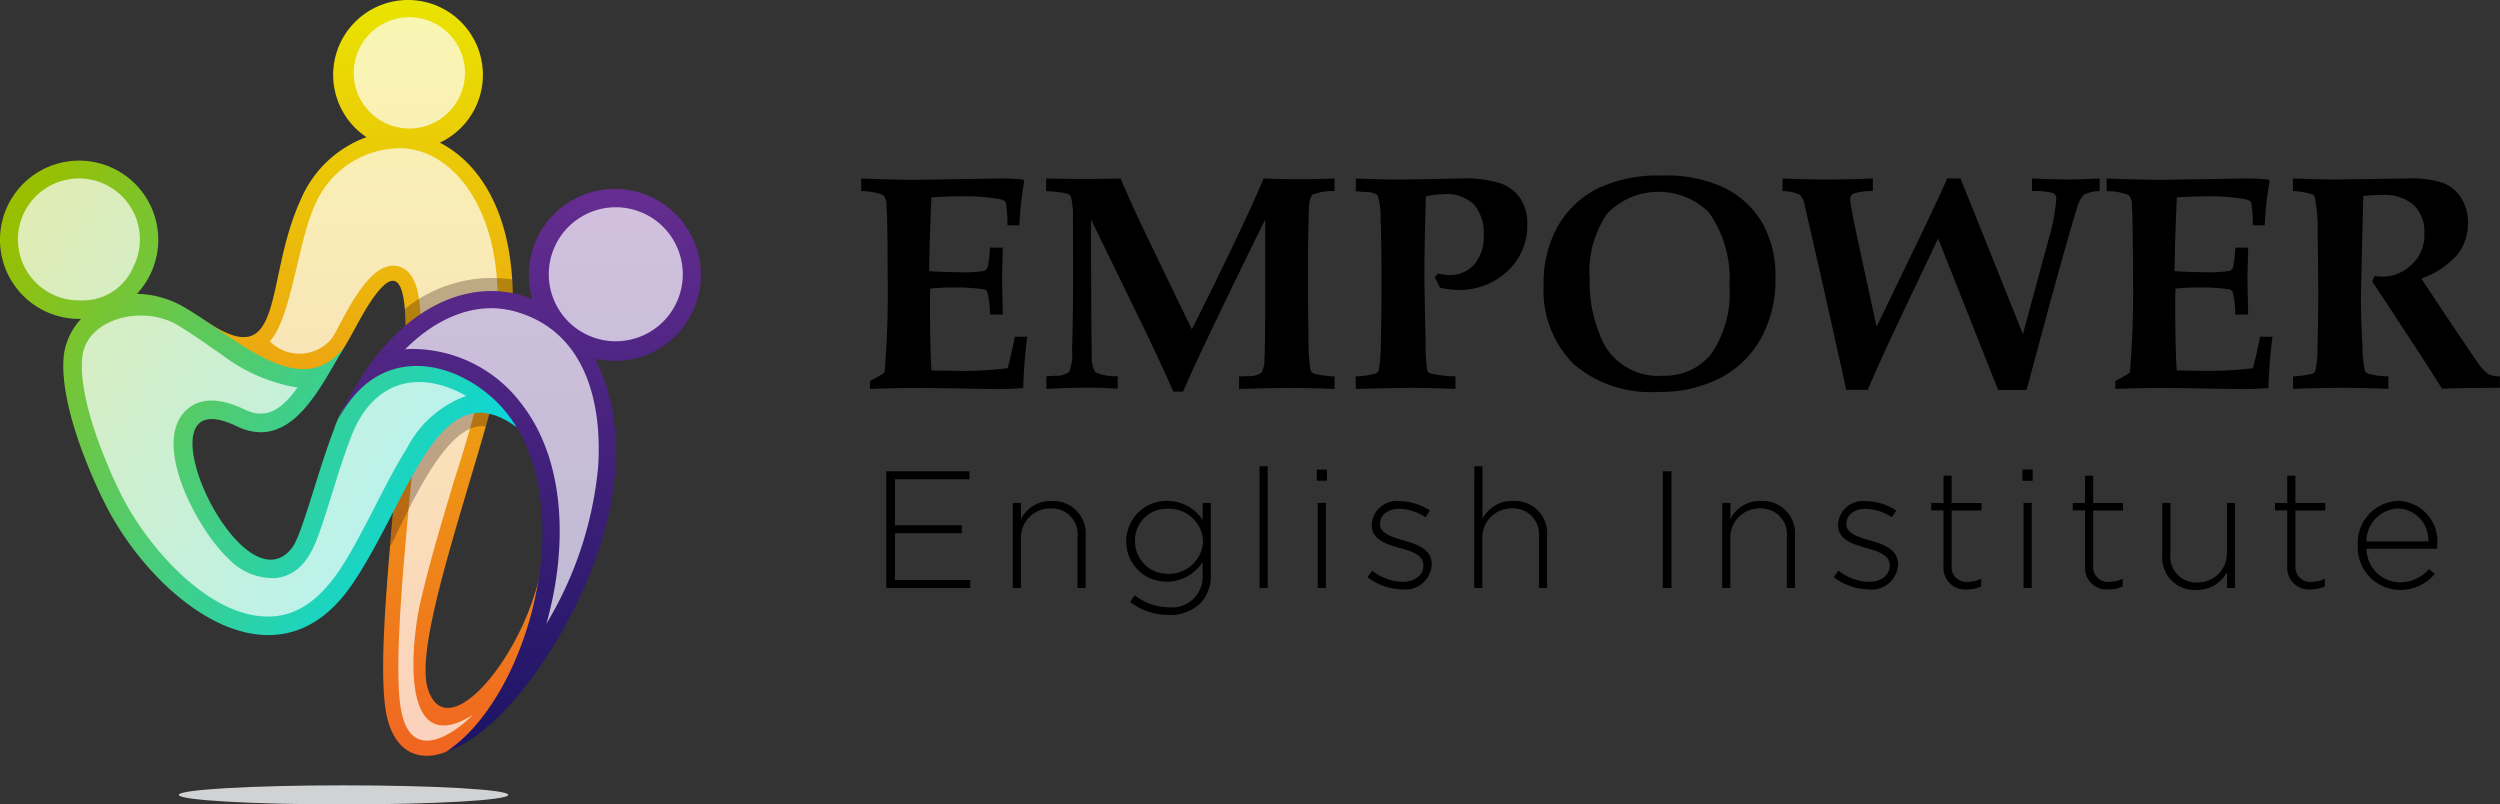 <svg xmlns="http://www.w3.org/2000/svg" xmlns:xlink="http://www.w3.org/1999/xlink" width="141.371" height="45.488" viewBox="0 0 141.371 45.488">
  <rect x="0" y="0" width="141.371" height="45.488" fill="#333333" stroke="none"/>
  <defs>
    <linearGradient id="linear-gradient" x1="0.5" y1="1" x2="0.5" gradientUnits="objectBoundingBox">
      <stop offset="0" stop-color="#f15a24"/>
      <stop offset="1" stop-color="#e9e400"/>
    </linearGradient>
    <linearGradient id="linear-gradient-2" x1="-0.068" y1="0.251" x2="0.857" y2="0.833" gradientUnits="objectBoundingBox">
      <stop offset="0" stop-color="#99bf00"/>
      <stop offset="1" stop-color="#00d9e9"/>
    </linearGradient>
    <linearGradient id="linear-gradient-3" x1="0.5" y1="1" x2="0.5" gradientUnits="objectBoundingBox">
      <stop offset="0" stop-color="#1b1464"/>
      <stop offset="1" stop-color="#662d91"/>
    </linearGradient>
  </defs>
  <g id="Grupo_4" data-name="Grupo 4" transform="translate(-106.983 -54)">
    <g id="Logo_empower" transform="translate(106.983 54)" style="isolation: isolate">
      <g id="Capa_1" data-name="Capa 1" transform="translate(0 0)">
        <path id="Trazado_24" data-name="Trazado 24" d="M435.966,620.37c-5.145,0-9.316.238-9.316.539s4.166.539,9.316.539,9.316-.238,9.316-.539S441.11,620.37,435.966,620.37Z" transform="translate(-416.541 -575.96)" fill="#d0d2d3" fill-rule="evenodd"/>
        <path id="Trazado_25" data-name="Trazado 25" d="M452.63,286.211c-1.038-3.369,4.821-17.279,4.808-22.117-.014-4.709-1.846-7.579-4.125-8.737a4.234,4.234,0,1,0-4.146-.312,6.418,6.418,0,0,0-3.719,3.538c-2.084,4.523-.84,9.888-5.289,6.911.389,1.513,5.662,4.942,7.818,1.326.5-.833.9-1.691,1.443-2.5,4.59-6.814-.492,18.6.961,23.729,1.53,5.393,9.708-.959,8.819-10.337C459.279,282.838,453.83,290.12,452.63,286.211Z" transform="translate(-428.443 -247.289)" fill="url(#linear-gradient)"/>
        <path id="Trazado_26" data-name="Trazado 26" d="M477.191,317.71a5.262,5.262,0,0,0-4.781,3.27c-.932,2.024-1.336,6.41-2.531,7.647a2.367,2.367,0,0,0,3.544-.207c.686-1.151,2.109-4.514,3.763-4.021.833.249,1.059,1.231,1.153,1.985.419,3.372-.3,8.332-.612,11.764-.214,2.36-.433,4.736-.533,7.1-.039.926-.063,1.864-.026,2.791s.132,2.719,1.161,3.095c1.006.367,2.381-.714,3.052-1.393-4.266,2.7-3.459-4.285-2.994-6.309.536-2.338,1.243-4.664,1.927-6.962a77.688,77.688,0,0,0,2.25-8.479,10.843,10.843,0,0,0,.2-1.858C482.75,321.007,480.169,317.7,477.191,317.71Z" transform="translate(-454.625 -309.327)" fill="#fff" fill-rule="evenodd" opacity="0.7" style="mix-blend-mode: soft-light;isolation: isolate"/>
        <path id="Trazado_27" data-name="Trazado 27" d="M527.893,380.982c.238,2.678-.4,8.292-.833,13.437.867-1.614,3.138-7.214,5.414-6.785A32.162,32.162,0,0,0,534,380.312q0-.514-.032-1A7.826,7.826,0,0,0,527.893,380.982Z" transform="translate(-504.999 -363.509)" fill="#2f170e" opacity="0.3"/>
        <path id="Trazado_28" data-name="Trazado 28" d="M362.639,335.894a6.131,6.131,0,0,0-2.038,2.928c-.911,2.366-1.8,5.94-2.357,6.666-2.916,3.791-9.09-9.761-3.129-6.868,3.168,1.513,4.82-2.463,6.146-4.577-2.413,3.333-6.137-.389-8.953-2.058a5.566,5.566,0,0,0-2.839-.857,4.475,4.475,0,1,0-3.162,1.418,3.745,3.745,0,0,0-.968,2.009c-.3,2.634,1.4,6.589,2.29,8.374,2.724,5.476,9.623,11.018,13.991,4.654,3.246-4.729,4.88-12.228,9.329-8.9C370.073,335.68,365.4,334.093,362.639,335.894Z" transform="translate(-341.725 -314.514)" fill="url(#linear-gradient-2)"/>
        <path id="Trazado_29" data-name="Trazado 29" d="M356.776,337.424A3.448,3.448,0,1,0,353.8,339.3,3.1,3.1,0,0,0,356.776,337.424Z" transform="translate(-349.244 -322.314)" fill="#fff" fill-rule="evenodd" opacity="0.7" style="mix-blend-mode: soft-light;isolation: isolate"/>
        <path id="Trazado_30" data-name="Trazado 30" d="M395.821,404.03c-.624,1.619-1.081,3.308-1.634,4.952-.455,1.352-.987,2.857-2.64,3.05a3.465,3.465,0,0,1-2.678-1.108c-1.73-1.613-4.4-6.558-2.345-8.417.94-.851,2.271-.494,3.287,0,1.342.649,2.2-.2,2.976-1.245a9.773,9.773,0,0,1-4.354-1.916c-.8-.539-1.6-1.126-2.427-1.619-1.98-1.174-5.142-.368-5.386,1.786-.251,2.224,1.206,5.811,2.187,7.785,1.471,2.958,5.066,7.131,8.586,6.9,2.585-.167,3.983-2.829,5.072-4.864.824-1.537,1.575-3.154,2.5-4.628a6.116,6.116,0,0,1,3.365-2.976C399.455,400.127,396.977,401.029,395.821,404.03Z" transform="translate(-375.963 -379.343)" fill="#fff" fill-rule="evenodd" opacity="0.7" style="mix-blend-mode: soft-light;isolation: isolate"/>
        <path id="Trazado_31" data-name="Trazado 31" d="M516.982,337.11a4.864,4.864,0,0,0-3.833,6.162c-3.452-1.428-8.043.357-11.01,6.864,2.1-4.085,5.952-3.619,8.543-1.463,5.637,4.695,2.6,16.943-2.433,20.205,2.92-1.011,5.582-4.848,7.119-7.818,3.143-6.071,3.034-11.172,1.309-14.426a4.865,4.865,0,1,0,.3-9.523Z" transform="translate(-483.045 -326.355)" fill="url(#linear-gradient-3)"/>
        <path id="Trazado_32" data-name="Trazado 32" d="M540.485,393.918c-2.371-.688-4.642.462-6.285,2.121.071-.008.144-.015.218-.02a7.743,7.743,0,0,1,6.364,3.107c2.631,3.385,2.538,8.473,1.4,12.438a20.937,20.937,0,0,0,2.933-8.9C545.348,398.961,544.355,395.042,540.485,393.918Z" transform="translate(-511.289 -376.285)" fill="#fff" fill-rule="evenodd" opacity="0.7" style="mix-blend-mode: soft-light;isolation: isolate"/>
        <circle id="Elipse_1" data-name="Elipse 1" cx="3.789" cy="3.789" r="3.789" transform="translate(29.871 17.56) rotate(-67.5)" fill="#fff" opacity="0.7" style="mix-blend-mode: soft-light;isolation: isolate"/>
        <circle id="Elipse_2" data-name="Elipse 2" cx="3.147" cy="3.147" r="3.147" transform="translate(19.361 6.46) rotate(-76.72)" fill="#fff" opacity="0.7" style="mix-blend-mode: soft-light;isolation: isolate"/>
      </g>
    </g>
    <g id="Grupo_3" data-name="Grupo 3" transform="translate(155.683 63.927)">
      <g id="Grupo_1" data-name="Grupo 1" transform="translate(0)">
        <path id="Trazado_33" data-name="Trazado 33" d="M273.957,701.6v-.457a4.728,4.728,0,0,0,.824-.476,54.823,54.823,0,0,0,.173-5.564q0-2.891-.061-3.832a.952.952,0,0,0-.173-.631,3.488,3.488,0,0,0-1.26-.225V689.7q2,.078,3.161.076l4.671-.076a13.193,13.193,0,0,1,1.33.061l.059.093a18.364,18.364,0,0,0-.279,2.493h-.67a7.368,7.368,0,0,0-.1-1.324.736.736,0,0,0-.386-.161,11.042,11.042,0,0,0-2.154-.154q-.713,0-1.663.06-.112,2.621-.128,4.171c.605.04,1.173.061,1.706.061a7.083,7.083,0,0,0,1.415-.076.346.346,0,0,0,.2-.247,7.533,7.533,0,0,0,.119-1.067h.728c-.028.957-.042,1.581-.042,1.87l.042,1.912h-.728a5.069,5.069,0,0,0-.154-1.287.315.315,0,0,0-.228-.145,11.6,11.6,0,0,0-1.9-.093c-.311,0-.675.019-1.093.059-.012.3-.017.6-.017.913q0,2.422.085,3.716l1.682.026a20.651,20.651,0,0,0,2.626-.152q.213-.784.407-1.78h.7a28,28,0,0,0-.228,2.9c-.519.04-1.009.059-1.484.059-.311,0-.924-.009-1.841-.029q-1.28-.028-2.356-.029Q275.526,701.539,273.957,701.6Z" transform="translate(-273.46 -689.534)"/>
        <path id="Trazado_34" data-name="Trazado 34" d="M333.926,701.6v-.711l.505-.035a1.181,1.181,0,0,0,.772-.213,2.563,2.563,0,0,0,.173-1.211q.061-2.092.059-4.533,0-1.3-.012-2.941a4.28,4.28,0,0,0-.114-1.22.383.383,0,0,0-.187-.173,6.282,6.282,0,0,0-1.211-.144V689.7q1.023.026,2.007.026,1.142,0,2.2-.026.458,1.076.952,2.135.346.756,3.08,6.4,2.907-5.8,4.061-8.536c.676.028,1.32.043,1.929.043q1.074,0,2.076-.043v.713a3.358,3.358,0,0,0-1.254.2,1.345,1.345,0,0,0-.187.78q-.061,1.066-.06,4.057,0,1.509.031,3.187a11.231,11.231,0,0,0,.114,1.9.433.433,0,0,0,.173.194,5.434,5.434,0,0,0,1.187.163v.711q-1.372-.06-2.451-.059t-2.95.059v-.711l.5-.017a1.258,1.258,0,0,0,.742-.173,1.285,1.285,0,0,0,.19-.737c.028-.391.043-1.339.043-2.818V692.03q-1.308,2.621-3.337,6.87-.834,1.749-1.3,2.851H341.1q-.638-1.462-1.708-3.69l-2.941-6.031v1.152q0,4.78.043,6.574a1.53,1.53,0,0,0,.2.9,2.684,2.684,0,0,0,1.263.221v.711c-.576-.04-1.151-.059-1.73-.059Q334.939,701.539,333.926,701.6Z" transform="translate(-323.452 -689.534)"/>
        <path id="Trazado_35" data-name="Trazado 35" d="M435.1,701.6v-.711a4.465,4.465,0,0,0,1.145-.163.314.314,0,0,0,.152-.173,9.269,9.269,0,0,0,.123-1.754q.036-1.545.038-2.995,0-2.7-.055-3.867a3.724,3.724,0,0,0-.173-1.3,1.269,1.269,0,0,0-.734-.173l-.491-.042V689.7l.958.035c.593.017,1.066.024,1.417.024q.72,0,2.323-.035.865-.024,1.272-.024a6.558,6.558,0,0,1,2.249.287,2.265,2.265,0,0,1,1.1.865,2.623,2.623,0,0,1,.377,1.453,3.479,3.479,0,0,1-1.116,2.63A3.947,3.947,0,0,1,440.853,696a3.457,3.457,0,0,1-.467-.033c-.164-.022-.346-.054-.519-.093-.1-.2-.2-.4-.3-.588l.194-.209c.125.026.239.047.346.06a1.939,1.939,0,0,0,.284.024,1.818,1.818,0,0,0,1.4-.59,2.34,2.34,0,0,0,.543-1.649,2.443,2.443,0,0,0-.562-1.76,2.2,2.2,0,0,0-1.666-.576,5.068,5.068,0,0,0-1.038.126q-.083,2.611-.085,4.424,0,.609.067,3.889a10.314,10.314,0,0,0,.085,1.491.317.317,0,0,0,.163.2,6.644,6.644,0,0,0,1.441.173v.711q-1.5-.061-2.528-.059Q437.747,701.539,435.1,701.6Z" transform="translate(-407.135 -689.534)"/>
        <path id="Trazado_36" data-name="Trazado 36" d="M502.973,700.973a6.62,6.62,0,0,1-4.791-1.607,5.863,5.863,0,0,1-1.663-4.422,6.524,6.524,0,0,1,.806-3.346,5.418,5.418,0,0,1,2.234-2.121,8.007,8.007,0,0,1,3.676-.737,7.7,7.7,0,0,1,3.536.708,5.107,5.107,0,0,1,2.114,1.972,6,6,0,0,1,.742,3.092,6.885,6.885,0,0,1-.813,3.431,5.627,5.627,0,0,1-2.294,2.239A7.392,7.392,0,0,1,502.973,700.973Zm.323-.915a3.31,3.31,0,0,0,2.718-1.261,6.046,6.046,0,0,0,1.012-3.832,6.467,6.467,0,0,0-1.161-4.142,4.059,4.059,0,0,0-5.737.048,5.772,5.772,0,0,0-1.005,3.734,7.664,7.664,0,0,0,.552,3.078,3.5,3.5,0,0,0,3.621,2.375Z" transform="translate(-457.929 -688.74)"/>
        <path id="Trazado_37" data-name="Trazado 37" d="M574.61,690.413V689.7q1.407.059,2.484.059,1.137,0,2.621-.059v.713a3.569,3.569,0,0,0-1.09.135.363.363,0,0,0-.192.346q0,.289.535,2.768l.958,4.427,2.171-4.5q1.272-2.637,1.823-3.889h.754l3.528,8.8,1.426-5.266a11.133,11.133,0,0,0,.458-2.349.365.365,0,0,0-.173-.36,4.523,4.523,0,0,0-1.2-.114V689.7q1.569.059,1.993.059.519,0,1.832-.059v.713a1.9,1.9,0,0,0-.894.216,1.646,1.646,0,0,0-.386.76q-.306.924-1.517,5.317l-1.332,4.953H586.8l-3.393-8.566-2.18,4.583q-1.017,2.152-1.806,3.979h-1.211q-.22-1.028-1.415-6.362l-.908-3.965a1.392,1.392,0,0,0-.3-.716A2.562,2.562,0,0,0,574.61,690.413Z" transform="translate(-522.509 -689.534)"/>
        <path id="Trazado_38" data-name="Trazado 38" d="M681.015,701.6v-.457a4.708,4.708,0,0,0,.822-.476,54.8,54.8,0,0,0,.173-5.564q0-2.891-.059-3.832a.962.962,0,0,0-.173-.631,3.484,3.484,0,0,0-1.258-.225V689.7q2,.078,3.159.076l4.671-.076a13.142,13.142,0,0,1,1.329.061l.06.093a18.384,18.384,0,0,0-.278,2.493h-.67a7.257,7.257,0,0,0-.1-1.324.744.744,0,0,0-.386-.161,11.022,11.022,0,0,0-2.154-.154c-.474,0-1.038.021-1.661.06q-.112,2.621-.128,4.171.908.059,1.7.061a7.115,7.115,0,0,0,1.417-.076.346.346,0,0,0,.2-.247,7.643,7.643,0,0,0,.118-1.067h.73c-.029.957-.043,1.581-.043,1.87l.043,1.912h-.73a5.176,5.176,0,0,0-.152-1.287.322.322,0,0,0-.228-.145,11.6,11.6,0,0,0-1.9-.093q-.467,0-1.1.059-.016.45-.016.913,0,2.422.085,3.716l1.682.026a20.708,20.708,0,0,0,2.626-.152q.211-.784.406-1.78h.7a28.039,28.039,0,0,0-.23,2.9q-.772.061-1.483.059c-.312,0-.926-.009-1.841-.029q-1.282-.028-2.358-.029Q682.582,701.539,681.015,701.6Z" transform="translate(-610.095 -689.534)"/>
        <path id="Trazado_39" data-name="Trazado 39" d="M741.46,701.6v-.711a4.96,4.96,0,0,0,1.128-.163.3.3,0,0,0,.137-.161,6.4,6.4,0,0,0,.118-1.374q.043-1.815.043-2.858,0-1.407-.035-3.578a9.136,9.136,0,0,0-.161-1.984.287.287,0,0,0-.135-.173,4.369,4.369,0,0,0-1.1-.187V689.7q1.756.059,2.265.059l4.249-.059a5.555,5.555,0,0,1,2.014.266,2.144,2.144,0,0,1,1,.865,2.549,2.549,0,0,1,.368,1.384,2.843,2.843,0,0,1-.59,1.782,4.808,4.808,0,0,1-2.048,1.36l1.806,2.721,1.408,2.078a2.562,2.562,0,0,0,.593.614,1.481,1.481,0,0,0,.637.116v.652h-.5q-2.154.016-2.768.05-.74-1.178-2.206-3.417l-1.746-2.654a2,2,0,0,0,.126-.306,4.249,4.249,0,0,0,.5.043,2.411,2.411,0,0,0,1.557-.638,2.232,2.232,0,0,0,.763-1.818,2.092,2.092,0,0,0-.6-1.6,2.55,2.55,0,0,0-1.811-.569c-.256,0-.6.021-1.038.059l-.066,2.521-.071,3.175q0,1.078.085,2.758a8.155,8.155,0,0,0,.135,1.417.372.372,0,0,0,.185.173,3.8,3.8,0,0,0,1.147.154v.711q-1.522-.061-2.7-.059Q742.9,701.539,741.46,701.6Z" transform="translate(-660.492 -689.534)"/>
      </g>
      <g id="Grupo_2" data-name="Grupo 2" transform="translate(1.418 16.438)">
        <path id="Trazado_40" data-name="Trazado 40" d="M296.19,785.39h4.7v.452h-4.209v2.6h3.782v.452h-3.782v2.649h4.256v.453H296.19Z" transform="translate(-296.19 -785.106)"/>
        <path id="Trazado_41" data-name="Trazado 41" d="M337.55,795.19h.462v.9a1.886,1.886,0,0,1,1.73-1.01,1.835,1.835,0,0,1,1.924,1.981V800h-.457v-2.86a1.469,1.469,0,0,0-1.528-1.64,1.649,1.649,0,0,0-1.67,1.714v2.782h-.462Z" transform="translate(-330.394 -793.115)"/>
        <path id="Trazado_42" data-name="Trazado 42" d="M374.826,800.794l.273-.377a3.145,3.145,0,0,0,1.943.678,1.729,1.729,0,0,0,1.886-1.867v-.692a2.4,2.4,0,0,1-2.009,1.112,2.277,2.277,0,0,1-2.31-2.263v-.019a2.287,2.287,0,0,1,2.317-2.287,2.393,2.393,0,0,1,2.009,1.076v-.962h.462v4.062a2.221,2.221,0,0,1-.614,1.631,2.422,2.422,0,0,1-1.744.642A3.634,3.634,0,0,1,374.826,800.794Zm4.13-3.422v-.019a1.908,1.908,0,0,0-1.99-1.829,1.778,1.778,0,0,0-1.856,1.818v.019a1.827,1.827,0,0,0,1.856,1.839,1.922,1.922,0,0,0,1.99-1.829Z" transform="translate(-361.043 -793.119)"/>
        <path id="Trazado_43" data-name="Trazado 43" d="M418.2,783.75h.462v6.882H418.2Z" transform="translate(-397.091 -783.75)"/>
        <path id="Trazado_44" data-name="Trazado 44" d="M436.9,784.84h.574v.632H436.9Zm.055,1.886h.462v4.808h-.462Z" transform="translate(-412.556 -784.651)"/>
        <path id="Trazado_45" data-name="Trazado 45" d="M453.46,799.449l.273-.367a2.823,2.823,0,0,0,1.73.632c.651,0,1.161-.358,1.161-.915v-.019c0-.566-.6-.773-1.273-.962-.782-.225-1.649-.462-1.649-1.318v-.019a1.413,1.413,0,0,1,1.583-1.33,3.236,3.236,0,0,1,1.706.529l-.246.386a2.757,2.757,0,0,0-1.479-.481c-.659,0-1.093.358-1.093.839v.019c0,.536.651.735,1.339.932.772.218,1.583.5,1.583,1.349v.017a1.487,1.487,0,0,1-1.659,1.4A3.287,3.287,0,0,1,453.46,799.449Z" transform="translate(-426.251 -793.178)"/>
        <path id="Trazado_46" data-name="Trazado 46" d="M488.365,783.75h.462v2.971a1.886,1.886,0,0,1,1.73-1.01,1.835,1.835,0,0,1,1.924,1.981v2.941h-.462v-2.86a1.469,1.469,0,0,0-1.528-1.64,1.649,1.649,0,0,0-1.67,1.715v2.782h-.462Z" transform="translate(-455.113 -783.75)"/>
        <path id="Trazado_47" data-name="Trazado 47" d="M550,785.39h.49v6.6H550Z" transform="translate(-506.089 -785.106)"/>
        <path id="Trazado_48" data-name="Trazado 48" d="M569.413,795.189h.462v.9a1.88,1.88,0,0,1,1.73-1.01,1.835,1.835,0,0,1,1.924,1.981V800h-.462v-2.86a1.469,1.469,0,0,0-1.528-1.64,1.647,1.647,0,0,0-1.668,1.715v2.782h-.462Z" transform="translate(-522.141 -793.115)"/>
        <path id="Trazado_49" data-name="Trazado 49" d="M605.88,799.449l.273-.367a2.823,2.823,0,0,0,1.73.632c.65,0,1.161-.358,1.161-.915v-.019c0-.566-.6-.773-1.273-.962-.782-.225-1.649-.462-1.649-1.318v-.019a1.413,1.413,0,0,1,1.583-1.33,3.238,3.238,0,0,1,1.706.529l-.246.386a2.757,2.757,0,0,0-1.479-.481c-.659,0-1.093.358-1.093.839v.019c0,.536.65.735,1.339.932.772.218,1.583.5,1.583,1.349v.017a1.487,1.487,0,0,1-1.659,1.4A3.287,3.287,0,0,1,605.88,799.449Z" transform="translate(-552.301 -793.178)"/>
        <path id="Trazado_50" data-name="Trazado 50" d="M638.432,791.969V788.82h-.692V788.4h.692V786.86h.462V788.4h1.687v.424h-1.687v3.1a.841.841,0,0,0,.962.932,1.6,1.6,0,0,0,.706-.173v.431a1.765,1.765,0,0,1-.782.173A1.226,1.226,0,0,1,638.432,791.969Z" transform="translate(-578.649 -786.322)"/>
        <path id="Trazado_51" data-name="Trazado 51" d="M667.57,784.84h.574v.632h-.574Zm.057,1.886h.462v4.808h-.462Z" transform="translate(-603.318 -784.651)"/>
        <path id="Trazado_52" data-name="Trazado 52" d="M684.692,791.969V788.82H684V788.4h.692V786.86h.462V788.4h1.687v.424h-1.687v3.1a.841.841,0,0,0,.96.932,1.6,1.6,0,0,0,.708-.173v.431a1.776,1.776,0,0,1-.782.173A1.226,1.226,0,0,1,684.692,791.969Z" transform="translate(-616.906 -786.322)"/>
        <path id="Trazado_53" data-name="Trazado 53" d="M713.24,798.681V795.74h.462V798.6a1.467,1.467,0,0,0,1.526,1.64,1.649,1.649,0,0,0,1.669-1.716v-2.78h.462v4.808H716.9v-.9a1.882,1.882,0,0,1-1.73,1.009A1.831,1.831,0,0,1,713.24,798.681Z" transform="translate(-641.087 -793.666)"/>
        <path id="Trazado_54" data-name="Trazado 54" d="M750.8,791.969V788.82h-.692V788.4h.692V786.86h.462V788.4h1.687v.424h-1.687v3.1a.841.841,0,0,0,.96.932,1.6,1.6,0,0,0,.708-.173v.431a1.777,1.777,0,0,1-.782.173A1.226,1.226,0,0,1,750.8,791.969Z" transform="translate(-671.578 -786.322)"/>
        <path id="Trazado_55" data-name="Trazado 55" d="M777.16,797.608v-.019a2.37,2.37,0,0,1,2.282-2.509,2.278,2.278,0,0,1,2.206,2.517,1.1,1.1,0,0,1-.01.189h-3.986a1.914,1.914,0,0,0,1.886,1.9,2.162,2.162,0,0,0,1.651-.754l.32.282a2.528,2.528,0,0,1-1.99.9A2.4,2.4,0,0,1,777.16,797.608Zm3.988-.235a1.783,1.783,0,0,0-1.73-1.867,1.873,1.873,0,0,0-1.773,1.867Z" transform="translate(-693.948 -793.12)"/>
      </g>
    </g>
  </g>
</svg>
